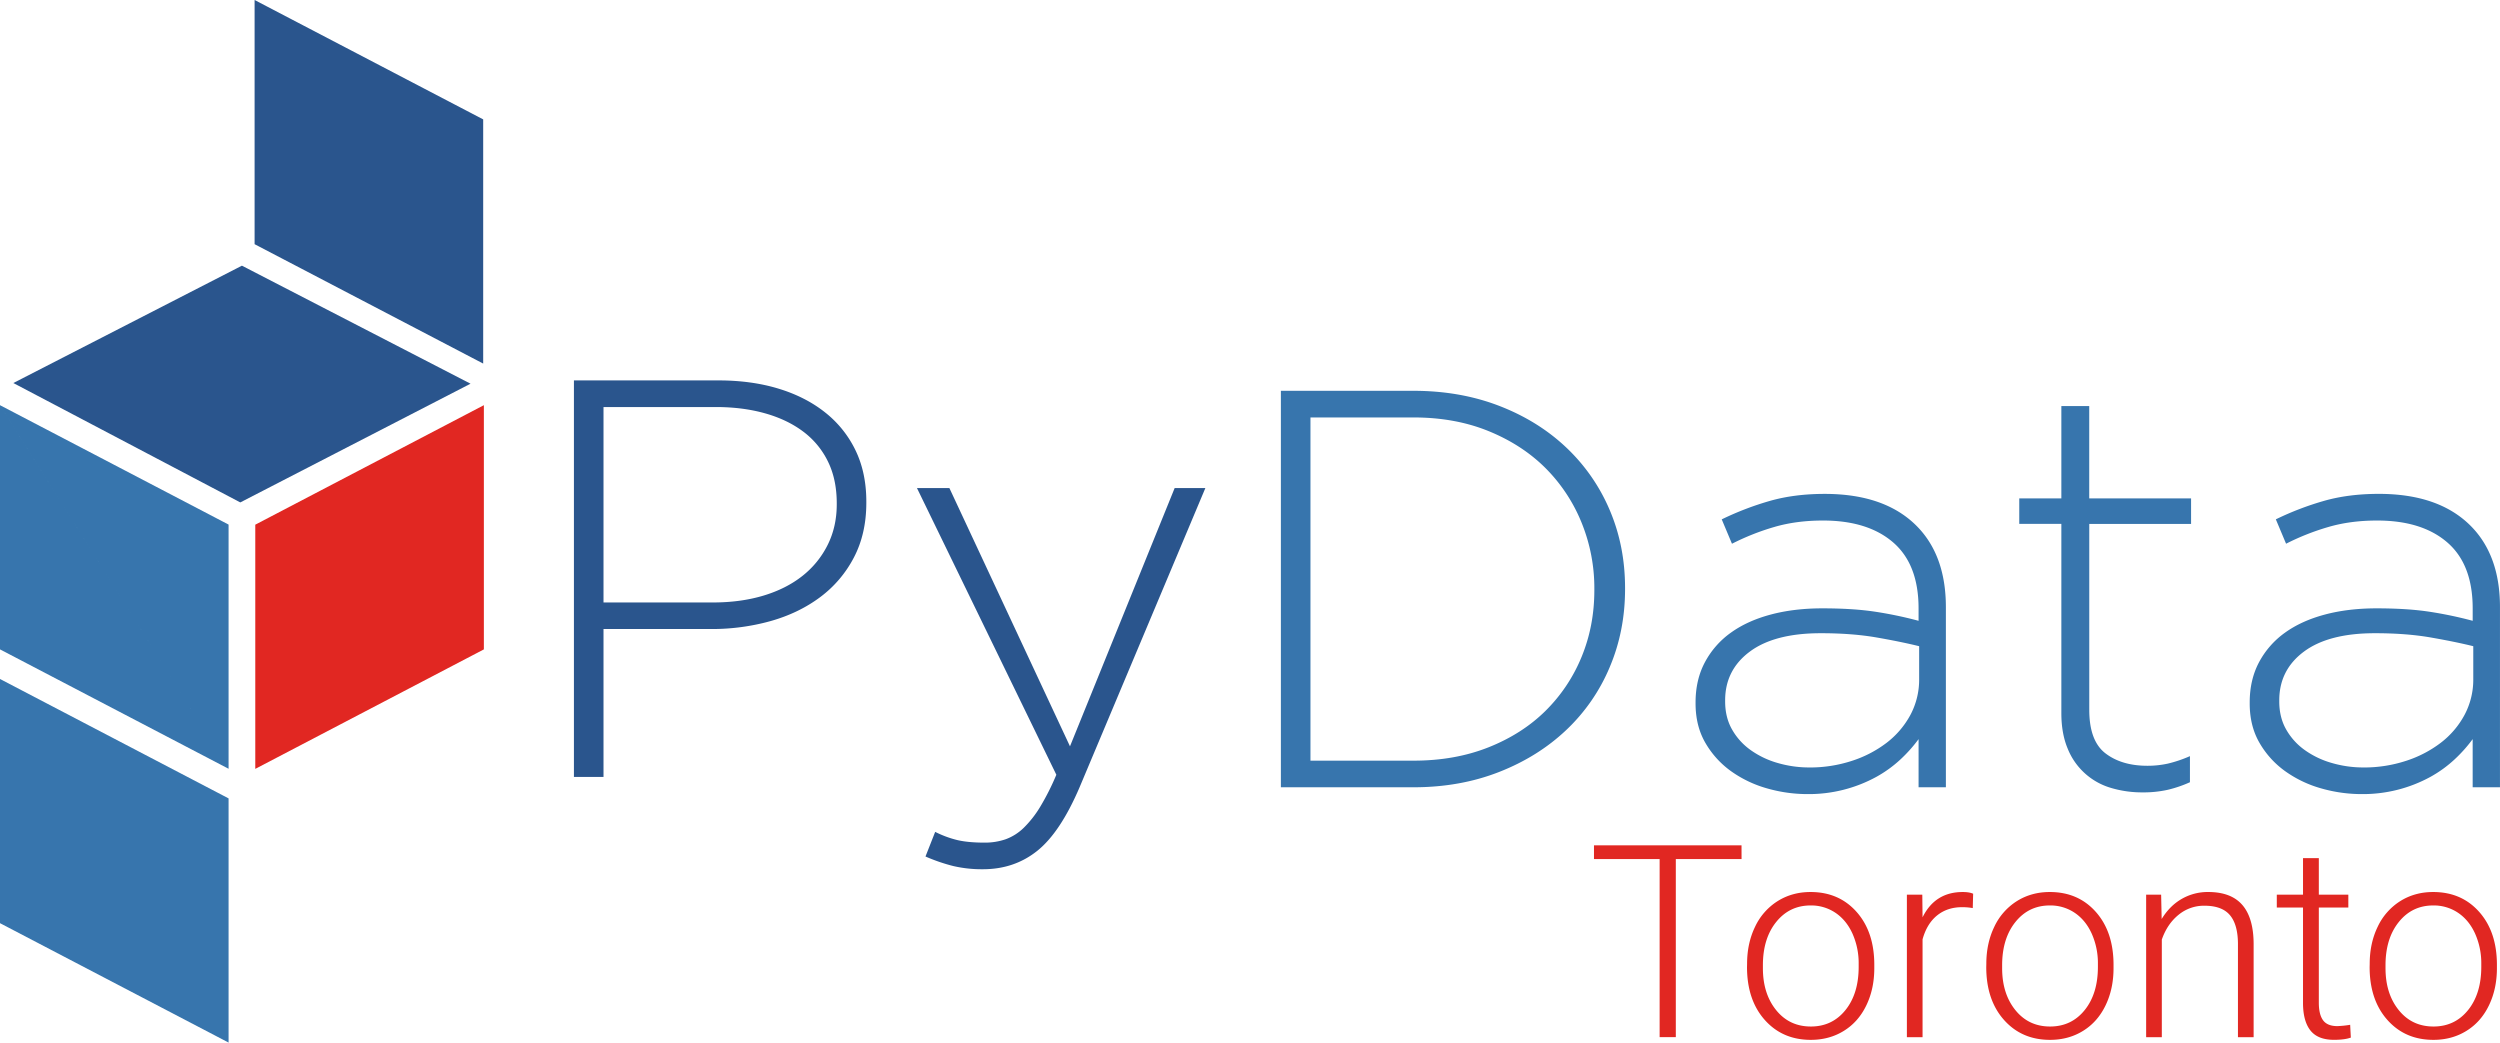 <svg id="91450055-5a0a-40e7-8512-5056cde68b4d" data-name="Layer 1" xmlns="http://www.w3.org/2000/svg" viewBox="0 0 2779.88 1159.3"><defs><style>.\36 7f8d816-7461-4fee-a520-6b8cdb5b8ed1{fill:#3775ad;}.\30 5330939-1048-4c0c-9680-c47d3925157e{fill:#2a558d;}.\30 18a57af-5ce7-4272-928f-a85e7bec577a{fill:#e12722;}</style></defs><title>Artboard 1</title><path id="6be584ca-4fab-4aa1-a383-b9cbe7f73290" data-name="SVGID" class="67f8d816-7461-4fee-a520-6b8cdb5b8ed1" d="M0,450.55,254.17,583.31V854.84M0,450.54V722.08L254.17,854.84"/><path id="6ea100fc-f12d-4b39-8db7-a917cf4ed56e" data-name="SVGID-2" class="05330939-1048-4c0c-9680-c47d3925157e" d="M267.18,558.66,14.83,425.91,269,295.42,523.2,426.66l-256,132Z"/><polyline id="7bce8c1e-36ca-4648-8d97-300b3514aa0c" data-name="SVGID-3" class="018a57af-5ce7-4272-928f-a85e7bec577a" points="283.86 583.42 538.04 450.54 538.04 722.08 283.86 854.95"/><path id="e990b856-b948-4cbd-a9fb-3bcb137a01c4" data-name="SVGID-4" class="67f8d816-7461-4fee-a520-6b8cdb5b8ed1" d="M0,755,254.17,887.78V1159.3M0,755v271.52L254.17,1159.3"/><path id="cfc5367f-0f24-4bb9-a821-59c6ad4d9dcd" data-name="SVGID-5" class="05330939-1048-4c0c-9680-c47d3925157e" d="M283.1,0,537.28,132.76V404.28M283.1,0V271.52L537.28,404.28"/><path class="05330939-1048-4c0c-9680-c47d3925157e" d="M638.18,423H798.86q36.67,0,66.73,9.13t51.87,26.45a119.87,119.87,0,0,1,33.85,42.2q12,24.88,12,57V559q0,34.65-13.93,61.1a129,129,0,0,1-37.64,44.08q-23.7,17.64-55,26.46a242.88,242.88,0,0,1-66.11,8.81H671.07V863.9H638.18ZM792.53,669.92q31,0,56.3-7.6t43.33-21.85a101.19,101.19,0,0,0,28.14-34.53q10.11-20.27,10.13-45V559.7q0-26.61-9.81-46.56a91.53,91.53,0,0,0-27.51-33.26q-17.72-13.31-42.38-20.27t-54.4-7H671.07V669.93H792.53Z"/><path class="05330939-1048-4c0c-9680-c47d3925157e" d="M1093,966.55a140.05,140.05,0,0,1-32.9-3.53,197.22,197.22,0,0,1-31-10.63L1039.87,925a114.1,114.1,0,0,0,24.67,9.13q12,2.83,30.36,2.83a70.31,70.31,0,0,0,23.41-3.77,56.55,56.55,0,0,0,20.24-12.9,118,118,0,0,0,18.34-23.58,275.56,275.56,0,0,0,17.72-35.22l-155-318.81h36.05l134.11,287.2,116.4-287.2h34.15l-139.8,332.55q-21.52,50.37-47.13,70.85T1093,966.55Z"/><path class="67f8d816-7461-4fee-a520-6b8cdb5b8ed1" d="M1424.28,434.55h147.39q51.87,0,95.2,16.69t74.64,46.29a206,206,0,0,1,48.39,69.59q17.08,40,17.09,86.6V655q0,46.62-17.09,86.91a205,205,0,0,1-48.39,69.91q-31.29,29.61-74.64,46.6t-95.2,17H1424.28Zm147.39,411.27q46.17,0,83.5-14.85t63.26-40.44a180.42,180.42,0,0,0,40.18-60q14.22-34.44,14.23-74.26V655a193.1,193.1,0,0,0-14.23-73.92,183,183,0,0,0-40.18-60.67q-26-25.9-63.26-41.07t-83.5-15.16h-114.5V845.83h114.5Z"/><path class="67f8d816-7461-4fee-a520-6b8cdb5b8ed1" d="M2010,883a163.48,163.48,0,0,1-44.9-6.29,129.17,129.17,0,0,1-39.86-18.9,100.49,100.49,0,0,1-28.78-31.5q-11.07-18.88-11.07-44.08V781q0-25.19,10.44-44.72a95.28,95.28,0,0,1,28.78-32.75q18.35-13.21,44.28-20.15t57.56-6.93q34.15,0,58.83,3.77a445.2,445.2,0,0,1,48.08,10.08v-13.8q0-48.84-28.16-73.27t-78.12-24.43q-29.74,0-54.4,7.24a268.1,268.1,0,0,0-46.81,18.58l-11.39-27.11a329.48,329.48,0,0,1,53.78-20.59q27.18-7.73,60.73-7.73,66.42,0,101.84,35.27,32.88,32.75,32.9,90.69V875.4h-30.36V821.87a160.83,160.83,0,0,1-19.92,22.36,135.8,135.8,0,0,1-26.89,19.52A156.55,156.55,0,0,1,2010,883Zm1.91-29.6a150.2,150.2,0,0,0,46.81-7.21,128.61,128.61,0,0,0,38.89-20.07,96.79,96.79,0,0,0,26.58-31A83.2,83.2,0,0,0,2134,755V718.54q-20.25-5-47.44-9.72t-62-4.71q-51.25,0-78.76,20.39t-27.52,54.24V780q0,17.57,7.59,31a70.77,70.77,0,0,0,20.55,22.89,97.47,97.47,0,0,0,30,14.43,125,125,0,0,0,35.49,5.06Z"/><path class="67f8d816-7461-4fee-a520-6b8cdb5b8ed1" d="M2382.63,881.09a120.63,120.63,0,0,1-35.42-5,74.19,74.19,0,0,1-48.08-43.77q-7-16.67-7-39.36V582.55h-46.81V554.21h46.81V451.56h31V554.22h113.24v28.34h-113.2V789.29q0,34.59,18,48.39t46.5,13.82a105,105,0,0,0,22.77-2.38,142.94,142.94,0,0,0,24.67-8.33v29a135.43,135.43,0,0,1-25,8.5A123.21,123.21,0,0,1,2382.63,881.09Z"/><path class="67f8d816-7461-4fee-a520-6b8cdb5b8ed1" d="M2626.18,883a163.68,163.68,0,0,1-44.92-6.29,128.89,128.89,0,0,1-39.85-18.9,100.26,100.26,0,0,1-28.78-31.5q-11.07-18.88-11.06-44.08V781q0-25.19,10.42-44.72a95.49,95.49,0,0,1,28.78-32.75q18.34-13.21,44.29-20.15t57.56-6.93q34.15,0,58.83,3.77a444.85,444.85,0,0,1,48.06,10.08v-13.8q0-48.84-28.14-73.27t-78.13-24.43q-29.73,0-54.4,7.24A268.39,268.39,0,0,0,2542,604.59l-11.38-27.11a329.26,329.26,0,0,1,53.76-20.59q27.21-7.73,60.73-7.73,66.43,0,101.86,35.27,32.88,32.75,32.88,90.69V875.4h-30.36V821.87a159,159,0,0,1-19.92,22.36,135.4,135.4,0,0,1-26.89,19.52A156.43,156.43,0,0,1,2626.18,883Zm1.89-29.6a149.91,149.91,0,0,0,46.81-7.21,128.83,128.83,0,0,0,38.91-20.07,96.5,96.5,0,0,0,26.56-31,83.32,83.32,0,0,0,9.81-40.14V718.54q-20.26-5-47.45-9.72t-62-4.71q-51.26,0-78.77,20.39t-27.51,54.24V780q0,17.57,7.59,31a71,71,0,0,0,20.57,22.89,97.24,97.24,0,0,0,30,14.43,124.63,124.63,0,0,0,35.43,5.06Z"/><path class="018a57af-5ce7-4272-928f-a85e7bec577a" d="M1936.53,955.25h-73.1v198h-18v-198h-73V940h164.06Z"/><path class="018a57af-5ce7-4272-928f-a85e7bec577a" d="M1942.68,1071.71q0-22.85,8.86-41.16a67.55,67.55,0,0,1,25-28.49q16.18-10.18,36.69-10.18,31.63,0,51.27,22.19t19.63,58.81v3.66q0,23-8.86,41.38t-25,28.34q-16.12,10-36.77,10-31.5,0-51.2-22.19t-19.7-58.81Zm17.58,4.83q0,28.43,14.72,46.66t38.6,18.24q23.73,0,38.45-18.24t14.72-48.12v-3.37a80.56,80.56,0,0,0-6.74-33.25q-6.74-15.07-18.9-23.36a48.29,48.29,0,0,0-27.83-8.28q-23.44,0-38.23,18.38t-14.79,48.12Z"/><path class="018a57af-5ce7-4272-928f-a85e7bec577a" d="M2193.61,1009.75a65.6,65.6,0,0,0-11.87-1q-16.41,0-27.76,9.16t-16.19,26.59v108.8h-17.43V994.8h17.14l.29,25.2q13.9-28.12,44.68-28.12,7.32,0,11.57,1.9Z"/><path class="018a57af-5ce7-4272-928f-a85e7bec577a" d="M2208.7,1071.71q0-22.85,8.86-41.16a67.55,67.55,0,0,1,25-28.49q16.18-10.18,36.69-10.18,31.64,0,51.27,22.19t19.63,58.81v3.66q0,23-8.86,41.38t-25,28.34q-16.12,10-36.77,10-31.5,0-51.2-22.19t-19.7-58.81Zm17.58,4.83q0,28.43,14.72,46.66t38.6,18.24q23.73,0,38.45-18.24t14.72-48.12v-3.37a80.56,80.56,0,0,0-6.74-33.25q-6.74-15.07-18.9-23.36a48.29,48.29,0,0,0-27.83-8.28q-23.45,0-38.23,18.38t-14.79,48.12Z"/><path class="018a57af-5ce7-4272-928f-a85e7bec577a" d="M2403.08,994.8l.59,27.1q8.92-14.65,22.27-22.34a57.9,57.9,0,0,1,29.44-7.69q25.48,0,37.94,14.36t12.6,43.07v104h-17.43V1049.15q-.15-21.24-9-31.64t-28.34-10.4a44.36,44.36,0,0,0-28.78,10.18q-12.52,10.18-18.53,27.47V1153.3h-17.43V994.8Z"/><path class="018a57af-5ce7-4272-928f-a85e7bec577a" d="M2578.42,954.23V994.8h32.81v14.36h-32.81v105.73q0,13.2,4.76,19.65t15.89,6.45a109.32,109.32,0,0,0,14.21-1.46l.73,14.23q-6.89,2.48-18.75,2.47-18,0-26.22-10.47t-8.2-30.83V1009.16h-29.15V994.8h29.15V954.23Z"/><path class="018a57af-5ce7-4272-928f-a85e7bec577a" d="M2635,1071.71q0-22.85,8.86-41.16a67.55,67.55,0,0,1,25-28.49q16.18-10.18,36.69-10.18,31.63,0,51.27,22.19t19.63,58.81v3.66q0,23-8.86,41.38t-25,28.34q-16.12,10-36.77,10-31.5,0-51.2-22.19t-19.7-58.81Zm17.58,4.83q0,28.43,14.72,46.66t38.6,18.24q23.73,0,38.45-18.24t14.72-48.12v-3.37a80.56,80.56,0,0,0-6.74-33.25q-6.73-15.07-18.9-23.36a48.29,48.29,0,0,0-27.83-8.28q-23.45,0-38.23,18.38t-14.79,48.12Z"/></svg>
